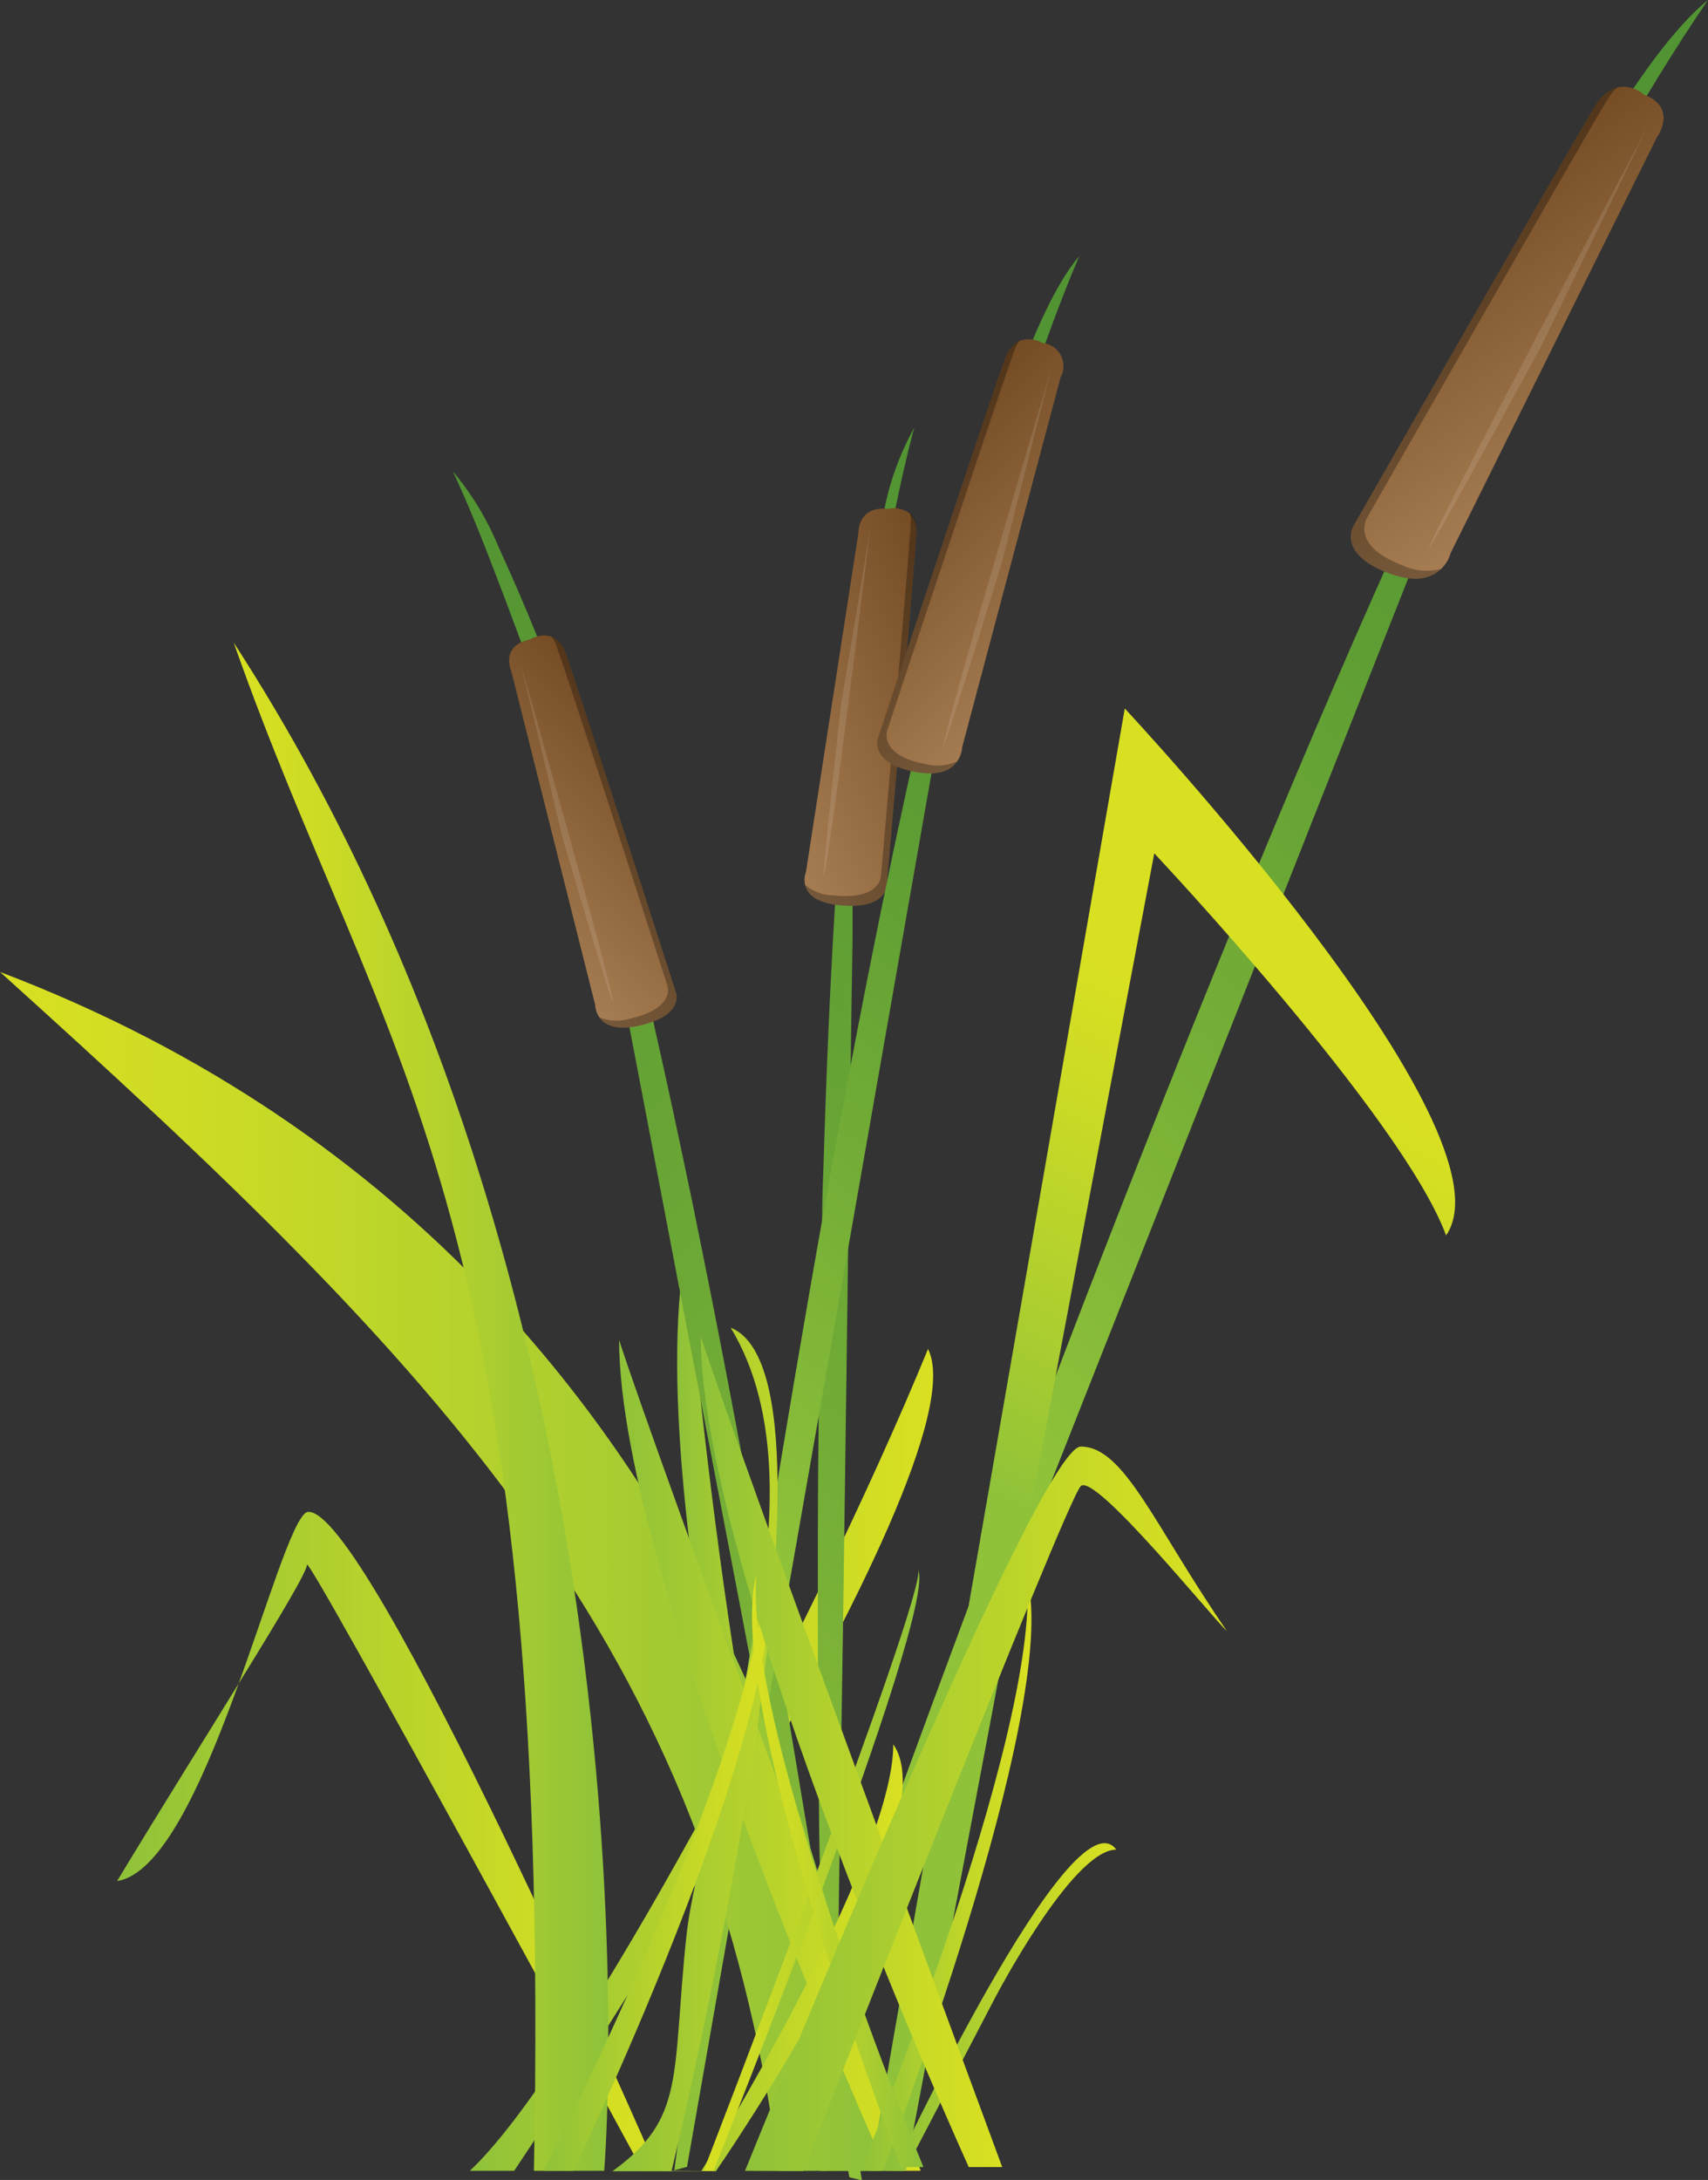<svg xmlns="http://www.w3.org/2000/svg" xmlns:xlink="http://www.w3.org/1999/xlink" viewBox="0 0 162.77 207.69"><rect x="0" y="0" width="162.77" height="207.69" fill="#333333" stroke="none"/><defs><style>.cls-1{fill:url(#New_Gradient_Swatch_10);}.cls-2{fill:url(#New_Gradient_Swatch_10-2);}.cls-3{fill:url(#New_Gradient_Swatch_10-3);}.cls-4{fill:url(#New_Gradient_Swatch_1);}.cls-5{fill:url(#New_Gradient_Swatch_6);}.cls-6{fill:url(#linear-gradient);}.cls-7{fill:#f2f2f2;opacity:0.12;}.cls-8{fill:url(#New_Gradient_Swatch_1-2);}.cls-9{fill:url(#New_Gradient_Swatch_6-2);}.cls-10{fill:url(#linear-gradient-2);}.cls-11{fill:url(#New_Gradient_Swatch_1-3);}.cls-12{fill:url(#New_Gradient_Swatch_6-3);}.cls-13{fill:url(#linear-gradient-3);}.cls-14{fill:url(#New_Gradient_Swatch_1-4);}.cls-15{fill:url(#New_Gradient_Swatch_6-4);}.cls-16{fill:url(#linear-gradient-4);}.cls-17{fill:url(#New_Gradient_Swatch_10-4);}.cls-18{fill:url(#New_Gradient_Swatch_10-5);}.cls-19{fill:url(#New_Gradient_Swatch_10-6);}.cls-20{fill:url(#New_Gradient_Swatch_10-7);}.cls-21{fill:url(#New_Gradient_Swatch_10-8);}.cls-22{fill:url(#New_Gradient_Swatch_10-9);}.cls-23{fill:url(#New_Gradient_Swatch_10-10);}.cls-24{fill:url(#New_Gradient_Swatch_10-11);}.cls-25{fill:url(#New_Gradient_Swatch_10-12);}.cls-26{fill:url(#New_Gradient_Swatch_10-13);}.cls-27{fill:url(#New_Gradient_Swatch_10-14);}.cls-28{fill:url(#New_Gradient_Swatch_10-15);}</style><linearGradient id="New_Gradient_Swatch_10" x1="133.65" y1="167.67" x2="177.81" y2="167.67" gradientTransform="translate(-88.88)" gradientUnits="userSpaceOnUse"><stop offset="0" stop-color="#8fc239"/><stop offset="0.31" stop-color="#aacd30"/><stop offset="0.76" stop-color="#ccdb25"/><stop offset="1" stop-color="#d9e021"/></linearGradient><linearGradient id="New_Gradient_Swatch_10-2" x1="153.41" y1="162.92" x2="170.2" y2="162.92" xlink:href="#New_Gradient_Swatch_10"/><linearGradient id="New_Gradient_Swatch_10-3" x1="11.14" y1="175.43" x2="62.64" y2="175.43" gradientTransform="matrix(1, 0, 0, 1, 0, 0)" xlink:href="#New_Gradient_Swatch_10"/><linearGradient id="New_Gradient_Swatch_1" x1="-14.23" y1="167.54" x2="97.79" y2="78.03" gradientTransform="matrix(-0.99, -0.12, -0.12, 0.99, 118.54, 9.6)" gradientUnits="userSpaceOnUse"><stop offset="0" stop-color="#8fc239"/><stop offset="0.2" stop-color="#81b738"/><stop offset="0.72" stop-color="#5f9e34"/><stop offset="1" stop-color="#529433"/></linearGradient><linearGradient id="New_Gradient_Swatch_6" x1="-124.58" y1="-8.99" x2="-101.27" y2="-8.99" gradientTransform="translate(140.28 4.14) rotate(-46.35)" gradientUnits="userSpaceOnUse"><stop offset="0" stop-color="#a67c52"/><stop offset="1" stop-color="#754c24"/></linearGradient><linearGradient id="linear-gradient" x1="-94.35" y1="-16.04" x2="-73.94" y2="-26.34" gradientTransform="translate(140.28 4.14) rotate(-46.35)" gradientUnits="userSpaceOnUse"><stop offset="0" stop-opacity="0.29"/><stop offset="1"/></linearGradient><linearGradient id="New_Gradient_Swatch_1-2" x1="-41.37" y1="160.44" x2="68.25" y2="72.84" gradientTransform="translate(38.15 15.5) rotate(-15.93)" xlink:href="#New_Gradient_Swatch_1"/><linearGradient id="New_Gradient_Swatch_6-2" x1="-26.85" y1="46.52" x2="-2.35" y2="46.52" gradientTransform="translate(75.32 19.45) rotate(-25.67)" xlink:href="#New_Gradient_Swatch_6"/><linearGradient id="linear-gradient-2" x1="4.32" y1="39.29" x2="25.17" y2="28.77" gradientTransform="translate(75.32 19.45) rotate(-25.67)" xlink:href="#linear-gradient"/><linearGradient id="New_Gradient_Swatch_1-3" x1="128.31" y1="128.38" x2="210.41" y2="62.77" gradientTransform="translate(-50.15 16.12) rotate(-5.93)" xlink:href="#New_Gradient_Swatch_1"/><linearGradient id="New_Gradient_Swatch_6-3" x1="-157.14" y1="-165.8" x2="-128.07" y2="-165.8" gradientTransform="matrix(-0.55, -0.83, -0.83, 0.55, -72.76, 5.49)" xlink:href="#New_Gradient_Swatch_6"/><linearGradient id="linear-gradient-3" x1="-118.48" y1="-175.15" x2="-91.85" y2="-188.59" gradientTransform="matrix(-0.55, -0.83, -0.83, 0.55, -72.76, 5.49)" xlink:href="#linear-gradient"/><linearGradient id="New_Gradient_Swatch_1-4" x1="43.5" y1="127.11" x2="110.98" y2="73.18" gradientTransform="matrix(0.96, -0.28, 0.28, 0.96, -12.09, 32.29)" xlink:href="#New_Gradient_Swatch_1"/><linearGradient id="New_Gradient_Swatch_6-4" x1="-122.39" y1="-73.46" x2="-97.7" y2="-73.46" gradientTransform="matrix(-0.7, -0.72, -0.72, 0.7, -36.27, 26.01)" xlink:href="#New_Gradient_Swatch_6"/><linearGradient id="linear-gradient-4" x1="-89.86" y1="-81.26" x2="-67.6" y2="-92.5" gradientTransform="matrix(-0.7, -0.72, -0.72, 0.7, -36.27, 26.01)" xlink:href="#linear-gradient"/><linearGradient id="New_Gradient_Swatch_10-4" x1="123.48" y1="149.71" x2="207" y2="149.71" gradientTransform="matrix(-1, 0, 0, 1, 207, 0)" xlink:href="#New_Gradient_Swatch_10"/><linearGradient id="New_Gradient_Swatch_10-5" x1="149.03" y1="134.02" x2="184.73" y2="134.02" gradientTransform="matrix(-1, 0, 0, 1, 207, 0)" xlink:href="#New_Gradient_Swatch_10"/><linearGradient id="New_Gradient_Swatch_10-6" x1="147.85" y1="167.24" x2="176.58" y2="167.24" xlink:href="#New_Gradient_Swatch_10"/><linearGradient id="New_Gradient_Swatch_10-7" x1="147.23" y1="166.66" x2="174.9" y2="166.66" xlink:href="#New_Gradient_Swatch_10"/><linearGradient id="New_Gradient_Swatch_10-8" x1="96.34" y1="143.49" x2="119.51" y2="98.44" gradientTransform="matrix(1, 0, 0, 1, 0, 0)" xlink:href="#New_Gradient_Swatch_10"/><linearGradient id="New_Gradient_Swatch_10-9" x1="140.69" y1="176.83" x2="162.35" y2="176.83" xlink:href="#New_Gradient_Swatch_10"/><linearGradient id="New_Gradient_Swatch_10-10" x1="-3664.39" y1="178.61" x2="-3648.08" y2="178.61" gradientTransform="translate(3746.37)" xlink:href="#New_Gradient_Swatch_10"/><linearGradient id="New_Gradient_Swatch_10-11" x1="-3661.2" y1="191.21" x2="-3639.99" y2="191.21" gradientTransform="translate(3746.37)" xlink:href="#New_Gradient_Swatch_10"/><linearGradient id="New_Gradient_Swatch_10-12" x1="64.76" y1="178.19" x2="85.32" y2="178.19" gradientTransform="matrix(-1, 0, 0, 1, 152.37, 0)" xlink:href="#New_Gradient_Swatch_10"/><linearGradient id="New_Gradient_Swatch_10-13" x1="-2270.59" y1="166.87" x2="-2241.86" y2="166.87" gradientTransform="translate(2337.37)" xlink:href="#New_Gradient_Swatch_10"/><linearGradient id="New_Gradient_Swatch_10-14" x1="-1344.61" y1="178.24" x2="-1328.3" y2="178.24" gradientTransform="matrix(-1, 0, 0, 1, -1256.63, 0)" xlink:href="#New_Gradient_Swatch_10"/><linearGradient id="New_Gradient_Swatch_10-15" x1="70.99" y1="172.31" x2="116.93" y2="172.31" gradientTransform="matrix(1, 0, 0, 1, 0, 0)" xlink:href="#New_Gradient_Swatch_10"/></defs><g id="Layer_2" data-name="Layer 2"><g id="cattails"><g id="cattails_1" data-name="cattails 1"><g id="yellow"><path class="cls-1" d="M49,206.82s45.08-67.11,39.44-78.3c-11.27,27.46-33.8,69.15-43.67,78.3Z"/><path class="cls-2" d="M78.13,206.82S60.57,144.93,65.36,119c1.59,18.72,6.38,61.9,16,87.8h0"/><path class="cls-3" d="M61.25,206.82s-32-59-32-57.74-9.74,16.32-18.09,30.13c8.35-1.26,15.31-33.89,18.09-35.15,5.57-1.25,33.41,62.76,33.41,62.76Z"/><g id="cattail_copy_7" data-name="cattail copy 7"><path class="cls-4" d="M43.15,44.9c1.1,2.35,2.14,4.84,3.12,7.34,5.55,14.17,10.64,29.59,10.64,29.59l1.21,6.31.18.92.57,3,1.86,9.7,4.93,25.82,3.5,18.26,2.18,11.41.69,3.59,3.4,17.8,1.06,5.52.7,3.73L77.4,189l.19.95.26,1.35.1.55,1,5.22,2,10.37,1,.24.18.05s0-.11-.05-.33c-.15-1-.64-4.38-1.42-9.46-.25-1.66-.54-3.51-.85-5.54-.1-.66-.22-1.35-.32-2.05-.15-.94-.31-1.91-.47-2.92l0-.25c-.1-.66-.2-1.33-.31-2-.19-1.17-.39-2.37-.59-3.62h0q-.45-2.79-.94-5.8c-1-5.82-2-12.17-3.21-18.86-.21-1.27-.45-2.55-.67-3.85-.83-4.67-1.69-9.48-2.6-14.36-1.32-7.07-2.71-14.27-4.16-21.38-.29-1.43-.57-2.86-.88-4.28-1.32-6.35-2.68-12.61-4.07-18.6q-.66-2.91-1.35-5.73c-.06-.27-.13-.53-.19-.8A203.76,203.76,0,0,0,47.5,52.09,27.41,27.41,0,0,0,43.15,44.9Z"/><path class="cls-5" d="M53.88,62.18c.82,2.15,10.54,32.4,10.54,32.4s.81,2.16-3.47,3.13c-2.29.52-3.35-.09-3.81-.77a2.13,2.13,0,0,1-.42-1.2l-8-31.81s-1.08-2.38,1.76-3a2.57,2.57,0,0,1,2.08-.28A2.34,2.34,0,0,1,53.88,62.18Z"/><path class="cls-6" d="M53.88,62.18c.82,2.15,10.54,32.4,10.54,32.4s.81,2.16-3.47,3.13c-2.29.52-3.35-.09-3.81-.77a4.47,4.47,0,0,0,3,.08c4.28-1,3.46-3.12,3.46-3.12S53.86,63.65,53,61.49a3.33,3.33,0,0,0-.47-.87A2.34,2.34,0,0,1,53.88,62.18Z"/><path class="cls-7" d="M49.6,63.15l4,16.64s4,13.7,4.85,15.86C58.45,94.18,49.6,63.15,49.6,63.15Z"/><path class="cls-8" d="M87.13,40.74c-.67,2.47-1.26,5.08-1.79,7.69a252.6,252.6,0,0,0-4,30.53l-.09,6.41,0,.93,0,3L81.1,99.2l-.36,26.2-.25,18.52-.16,11.58-.06,3.65L80,177.21l-.08,5.6,0,3.78,0,1.07v1l0,1.37v.56l-.06,5.3-.15,10.52-1,.38-.16.07s0-.11,0-.33c0-1-.14-4.41-.26-9.55,0-1.67-.08-3.54-.13-5.58,0-.67,0-1.37,0-2.08,0-.94,0-1.93,0-2.95v-.25c0-.66,0-1.34,0-2,0-1.19,0-2.41,0-3.67h0c0-1.88-.06-3.83-.09-5.86-.06-5.88-.12-12.3-.13-19.08,0-1.28,0-2.58,0-3.89,0-4.74,0-9.61.06-14.55.06-7.17.18-14.48.36-21.71,0-1.45.07-2.91.12-4.35.2-6.46.44-12.83.77-19,.1-2,.21-3.93.33-5.84,0-.28,0-.55,0-.83,1-15.23,2.48-28.4,4.71-36.86A26.86,26.86,0,0,1,87.13,40.74Z"/><path class="cls-9" d="M87.33,50.75c-.08,2.28-2.84,33.68-2.84,33.68S84.41,86.7,80,86.24c-2.35-.24-3.1-1.15-3.27-1.93a2.13,2.13,0,0,1,.08-1.25l5-32.31s-.09-2.57,2.83-2.27a2.56,2.56,0,0,1,2,.39A2.21,2.21,0,0,1,87.33,50.75Z"/><path class="cls-10" d="M87.33,50.75c-.08,2.28-2.84,33.68-2.84,33.68S84.41,86.7,80,86.24c-2.35-.24-3.1-1.15-3.27-1.93a4.33,4.33,0,0,0,2.75,1c4.39.46,4.47-1.81,4.47-1.81s2.76-31.4,2.84-33.68a3.11,3.11,0,0,0-.1-1A2.21,2.21,0,0,1,87.33,50.75Z"/><path class="cls-7" d="M82.94,50.3,80.15,67.13s-1.6,14.11-1.68,16.38C79.07,82.15,82.94,50.3,82.94,50.3Z"/></g><g id="cattail_copy_7-2" data-name="cattail copy 7"><path class="cls-11" d="M72.9,206.54S137.81,20.1,162.77,0c-13,19-25,46.07-25,46.07L74.4,206.4Z"/><path class="cls-12" d="M152,10.13c-1.67,2.64-23,39.95-23,39.95s-1.67,2.64,3.34,4.53c2.69,1,4.19.39,5-.41a3.22,3.22,0,0,0,.89-1.48l19.64-39.58S160,10.26,156.64,9a2.94,2.94,0,0,0-2.49-.68A3.64,3.64,0,0,0,152,10.13Z"/><path class="cls-13" d="M152,10.13c-1.67,2.64-23,39.95-23,39.95s-1.67,2.64,3.34,4.53c2.69,1,4.19.39,5-.41a5.44,5.44,0,0,1-3.71-.35c-5-1.88-3.35-4.52-3.35-4.52s21.32-37.32,23-40a5.08,5.08,0,0,1,.85-1A3.64,3.64,0,0,0,152,10.13Z"/><path class="cls-7" d="M157.06,12,147,32.74s-9.2,17-10.87,19.6C136.57,50.46,157.06,12,157.06,12Z"/><path class="cls-14" d="M64.26,206.77S85.76,44.4,102.85,24.4C95.43,41.81,90.16,65.76,90.16,65.76L65.47,206.44Z"/><path class="cls-15" d="M95.76,34.22c-.92,2.4-12.08,36.06-12.08,36.06s-.92,2.4,3.53,3.26c2.38.46,3.5-.26,4-1a2.58,2.58,0,0,0,.48-1.34l9.39-35.28a2.2,2.2,0,0,0-1.74-3.24,2.56,2.56,0,0,0-2.17-.21A2.9,2.9,0,0,0,95.76,34.22Z"/><path class="cls-16" d="M95.76,34.22c-.92,2.4-12.08,36.06-12.08,36.06s-.92,2.4,3.53,3.26c2.38.46,3.5-.26,4-1a4.62,4.62,0,0,1-3.11.23c-4.45-.85-3.53-3.25-3.53-3.25S95.74,35.83,96.66,33.43a4.12,4.12,0,0,1,.52-1A2.9,2.9,0,0,0,95.76,34.22Z"/><path class="cls-7" d="M100.21,35.07,95.5,53.52s-4.66,15.23-5.59,17.63C89.93,69.54,100.21,35.07,100.21,35.07Z"/></g><path class="cls-17" d="M83.52,206.82S79.35,122.73,0,92.6c41.76,37.66,67.75,64,74.24,114.22Z"/><path class="cls-18" d="M57.58,206.82s6.69-80.89-35.31-145.6c14,39.82,30.44,53.51,28.61,145.6Z"/><path class="cls-19" d="M84.51,206.82S59,150.69,59,127.66c3.2,10.08,28.74,79.16,28.74,79.16h-3.2"/><path class="cls-20" d="M64,206.82s18.31-75.24,5.63-80.33c9.86,16.27-2.81,44.74-4.22,58s0,17.29-7.05,22.37h8.46s18.31-29.49,18.31-40.67c5.63,8.13-16.91,40.67-16.91,40.67"/><path class="cls-21" d="M82.94,206.83,107.19,67.5s37.58,40.16,30.62,50.2C133.64,106.41,110,81.3,110,81.3L86.31,206.82Z"/><path class="cls-22" d="M54.64,206.82s22.53-46.77,18.31-60c1.41,16.27-21.13,60-21.13,60Z"/><path class="cls-23" d="M84.11,206.82s17-44,13.78-56.43C99,165.7,82,206.82,82,206.82Z"/><path class="cls-24" d="M85.17,206.82s17-36.34,21.21-30.6c-4.24,0-11.67,14.34-11.67,14.34l-8.48,16.26Z"/><path class="cls-25" d="M67.05,206.82s21.41-55.33,20.44-57.27C89.43,153.43,68,206.82,68,206.82Z"/><path class="cls-26" d="M92.32,206.46s-25.54-56.14-25.54-79.17c3.19,10.08,28.73,79.17,28.73,79.17H92.32"/><path class="cls-27" d="M85.86,206.46s-17-44-13.79-56.43C71,165.33,88,206.46,88,206.46Z"/><path class="cls-28" d="M71,206.82s27.84-69,32-69,7,7.53,13.92,17.57c-1.39-1.25-12.53-15.06-13.92-13.81s-26.45,65.27-26.45,65.27Z"/></g></g></g></g></svg>